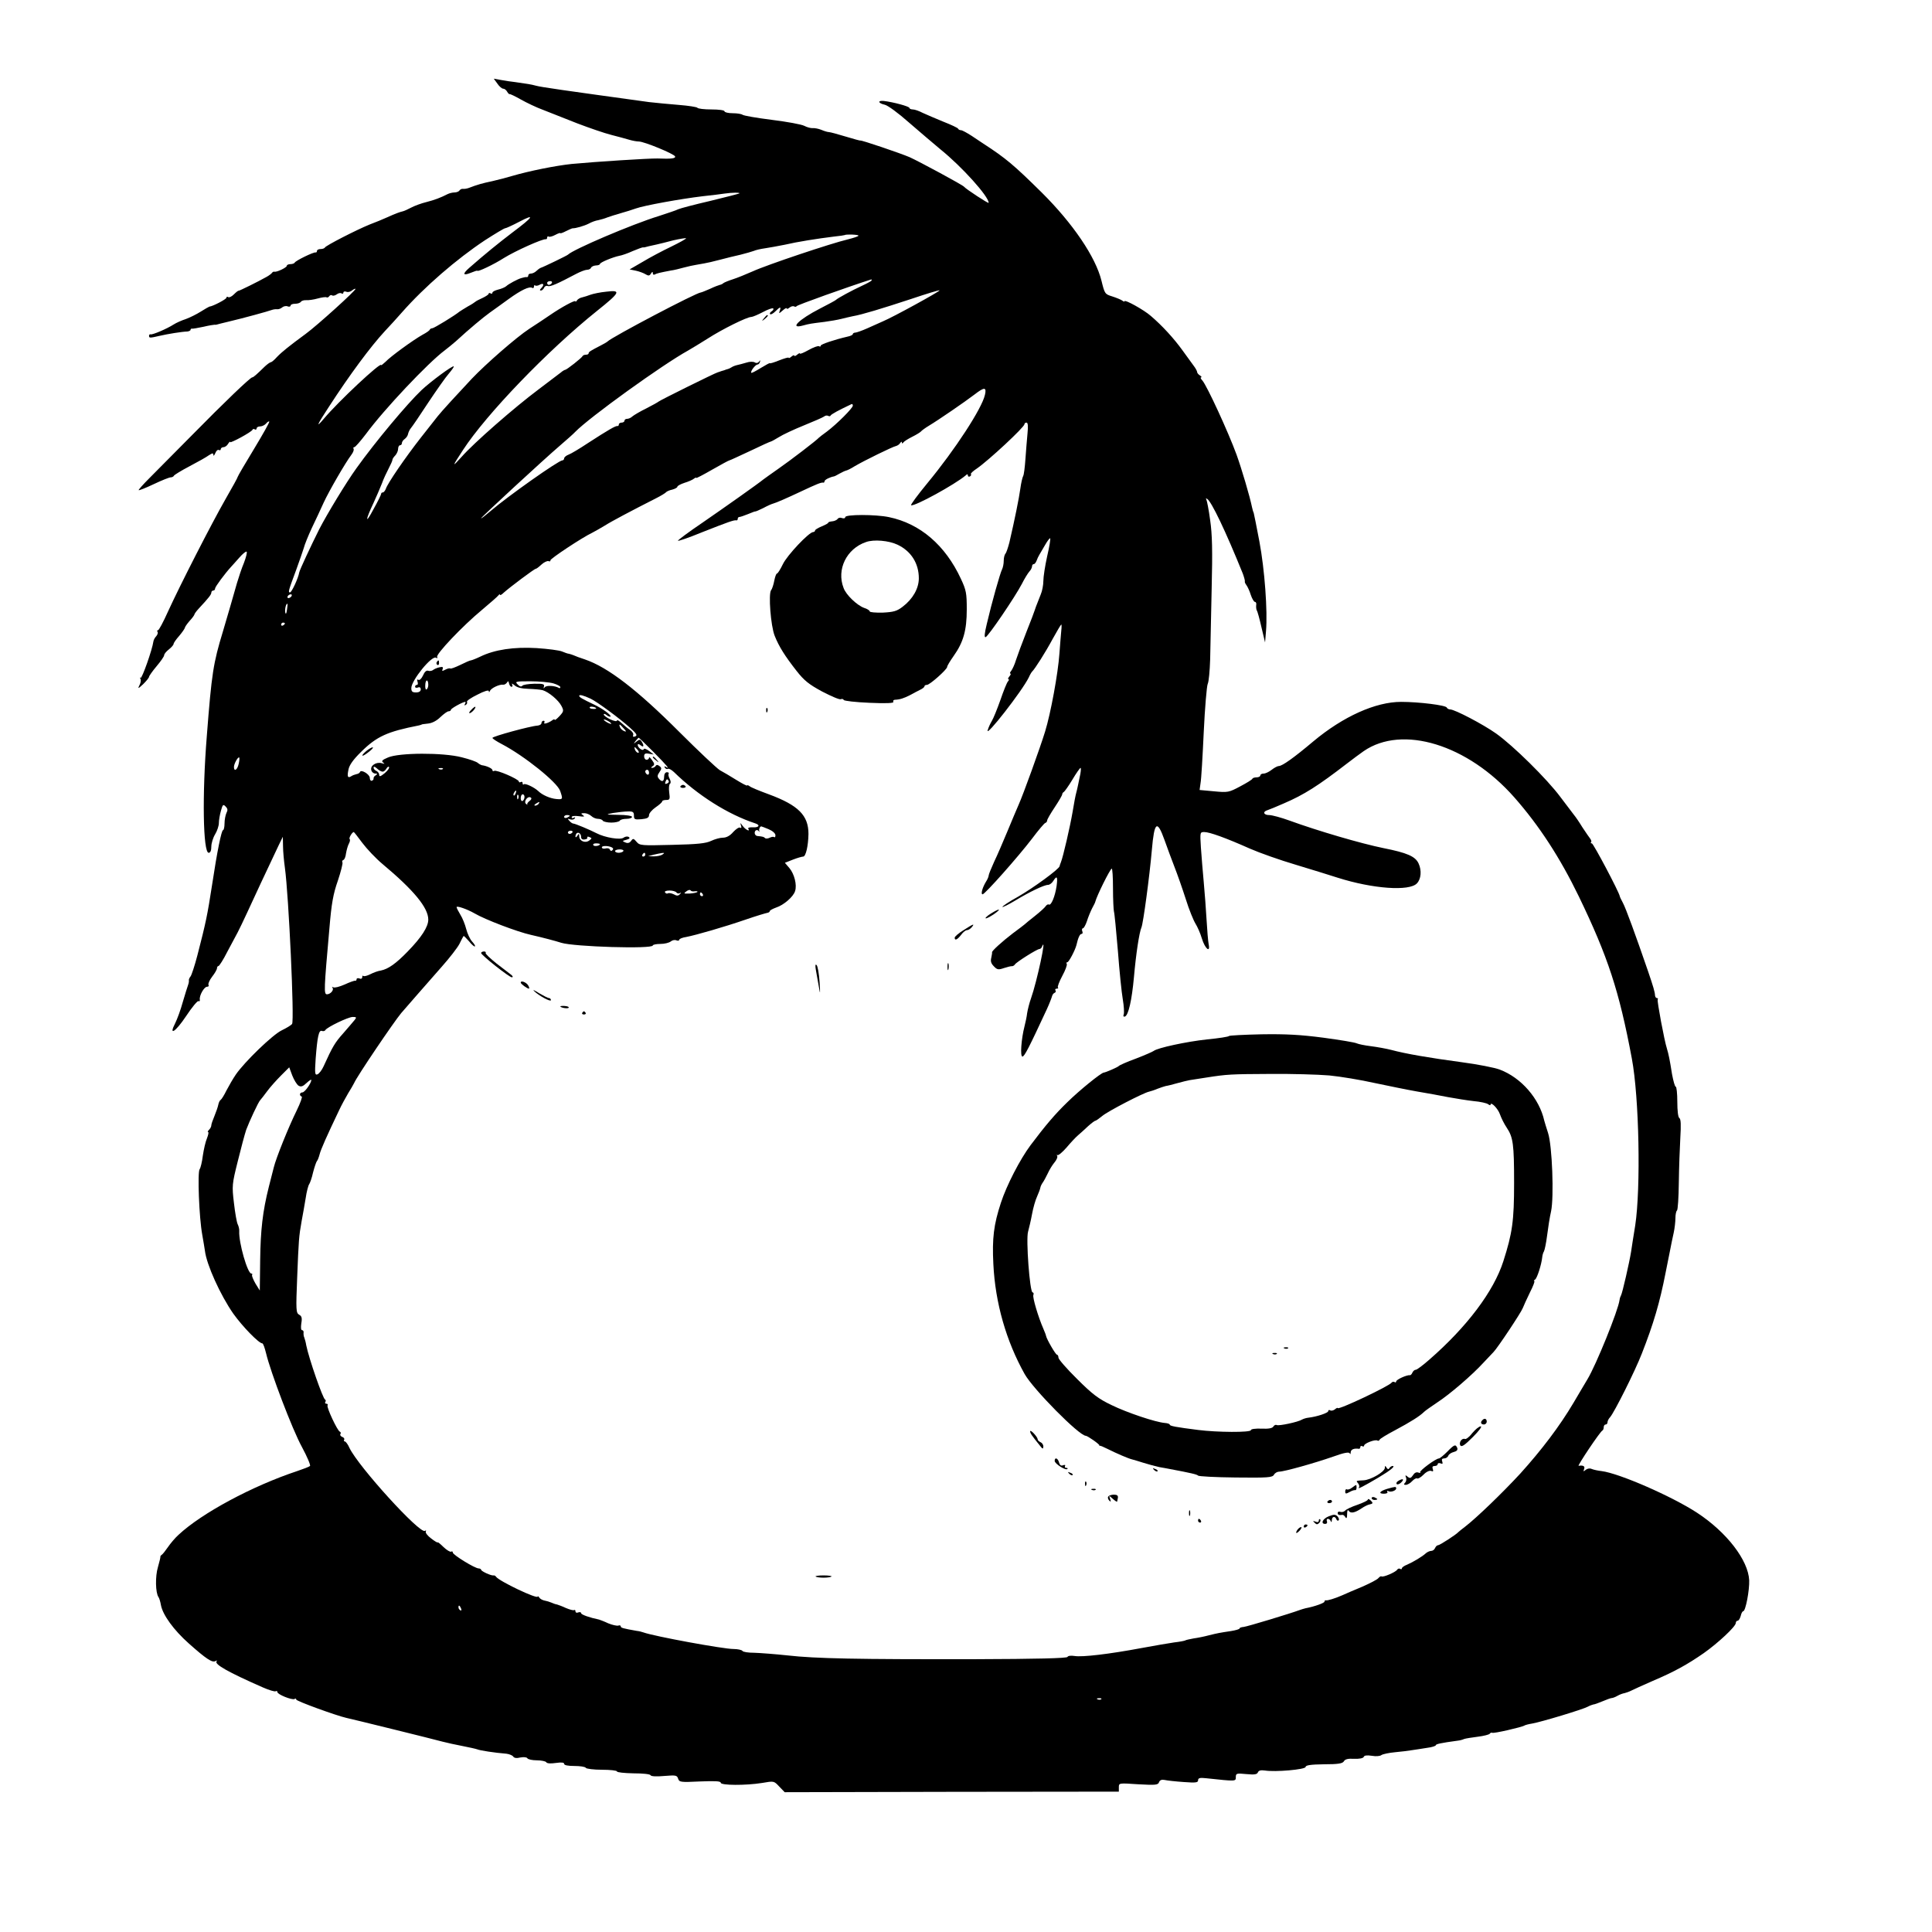 <?xml version="1.0" standalone="no"?>
<!DOCTYPE svg PUBLIC "-//W3C//DTD SVG 20010904//EN"
 "http://www.w3.org/TR/2001/REC-SVG-20010904/DTD/svg10.dtd">
<svg version="1.0" xmlns="http://www.w3.org/2000/svg"
 width="1024pt" height="1024pt" viewBox="0 0 1024 1024"
 preserveAspectRatio="xMidYMid meet">

<g transform="translate(0,1024) scale(0.1,-0.1)"
fill="#000000" stroke="none">
<path d="M2636 9797 c10 -15 24 -27 31 -27 7 0 16 -7 21 -16 5 -9 11 -14 13
-13 2 2 29 -11 59 -28 30 -17 84 -43 120 -56 36 -14 117 -46 180 -71 63 -24
144 -52 180 -61 36 -9 79 -21 96 -26 17 -5 39 -9 50 -9 28 0 188 -66 192 -79
4 -11 -20 -14 -93 -11 -46 1 -328 -17 -455 -29 -85 -9 -225 -37 -317 -64 -26
-8 -73 -20 -103 -27 -53 -11 -81 -19 -125 -36 -11 -4 -25 -6 -32 -5 -6 1 -14
-3 -18 -9 -3 -5 -15 -10 -26 -10 -10 0 -27 -4 -37 -9 -37 -19 -69 -31 -112
-42 -25 -6 -61 -19 -80 -29 -19 -10 -39 -19 -45 -20 -17 -4 -39 -12 -81 -31
-22 -10 -65 -28 -95 -39 -69 -28 -233 -112 -237 -122 -2 -4 -12 -8 -23 -8 -10
0 -19 -4 -19 -10 0 -5 -3 -9 -7 -8 -11 3 -107 -44 -111 -54 -2 -4 -12 -8 -23
-8 -10 0 -19 -4 -19 -9 0 -9 -54 -35 -66 -31 -4 1 -10 -2 -13 -7 -3 -4 -16
-14 -29 -21 -46 -26 -142 -73 -147 -73 -3 1 -14 -8 -25 -19 -12 -12 -25 -18
-30 -15 -6 4 -10 2 -10 -3 0 -8 -73 -46 -90 -47 -3 -1 -23 -12 -45 -26 -22
-14 -58 -32 -80 -40 -22 -7 -51 -20 -65 -29 -34 -22 -113 -56 -122 -52 -5 1
-8 -2 -8 -8 0 -12 4 -12 56 0 43 10 117 22 147 23 9 1 17 5 17 9 0 4 3 7 8 6
4 -1 31 4 60 10 29 7 56 11 60 11 4 -1 9 0 12 1 3 1 30 8 60 15 77 18 212 55
230 62 8 3 21 5 28 4 8 -1 20 3 28 10 7 6 21 9 29 5 8 -3 15 -1 15 4 0 6 11
10 24 10 14 0 28 5 31 11 4 5 17 9 28 8 12 -1 40 3 61 9 22 6 43 9 47 6 4 -2
10 0 14 6 4 6 11 8 16 4 5 -3 16 0 24 6 8 6 19 9 25 5 5 -3 10 -2 10 4 0 6 7
8 15 5 8 -4 22 -1 30 6 9 7 17 11 19 9 5 -6 -204 -195 -263 -238 -87 -64 -126
-95 -153 -123 -14 -16 -29 -28 -33 -28 -4 0 -18 -10 -31 -22 -45 -44 -61 -58
-67 -58 -10 0 -148 -132 -321 -308 -89 -90 -189 -191 -223 -225 -34 -34 -60
-63 -58 -65 2 -2 38 12 80 32 42 20 82 36 90 36 7 0 15 4 17 9 2 4 39 27 83
50 44 23 90 49 102 58 19 12 23 13 24 2 0 -8 4 -4 10 9 5 13 13 20 19 17 5 -3
10 -1 10 4 0 6 7 11 15 11 7 0 19 8 24 18 6 9 11 14 11 9 0 -8 113 53 118 65
2 5 8 6 13 2 5 -3 9 0 9 5 0 6 8 11 19 11 10 0 24 7 31 15 7 9 15 13 17 11 3
-3 -34 -68 -81 -146 -47 -77 -86 -144 -86 -147 0 -4 -29 -56 -64 -117 -75
-131 -243 -460 -306 -598 -24 -54 -48 -98 -52 -98 -5 0 -7 -4 -3 -9 3 -5 0
-15 -7 -23 -7 -7 -14 -20 -15 -28 -6 -44 -61 -199 -68 -193 -4 5 -5 2 -1 -4 4
-7 2 -23 -5 -35 -10 -20 -7 -19 20 6 17 17 31 34 31 39 0 4 18 30 40 56 22 26
40 52 40 58 0 7 11 20 25 31 14 11 25 24 25 29 0 5 13 24 30 43 16 19 29 38
30 43 0 4 11 20 24 35 14 15 25 30 26 34 0 4 10 18 23 32 54 58 67 75 67 85 0
6 5 11 10 11 6 0 10 5 10 11 0 9 52 79 85 115 6 6 25 28 43 48 18 21 36 35 39
32 4 -3 -3 -30 -14 -59 -12 -28 -28 -77 -37 -107 -28 -99 -44 -153 -74 -255
-52 -171 -60 -222 -86 -557 -25 -310 -20 -618 10 -618 9 0 14 12 14 33 0 17 9
47 20 65 11 18 20 45 20 60 0 15 5 44 11 65 9 33 12 36 25 22 11 -11 12 -19 4
-34 -5 -11 -10 -36 -10 -55 0 -20 -4 -36 -8 -36 -8 0 -31 -111 -58 -290 -25
-162 -33 -200 -78 -374 -14 -54 -31 -105 -36 -111 -6 -7 -10 -17 -9 -21 1 -5
-1 -16 -4 -24 -3 -8 -16 -49 -28 -90 -11 -41 -30 -92 -40 -112 -37 -72 1 -48
57 36 31 47 61 83 66 80 5 -3 8 0 7 7 -4 22 23 69 38 69 8 0 11 4 8 10 -3 5 5
25 19 43 15 19 26 39 26 45 0 7 4 12 8 12 4 0 26 34 47 76 22 41 47 88 55 103
8 15 30 61 49 102 30 66 110 237 168 359 l22 45 1 -50 c0 -27 5 -79 10 -115
20 -144 51 -810 38 -827 -5 -7 -30 -22 -55 -34 -48 -23 -196 -166 -243 -234
-15 -22 -37 -60 -50 -85 -12 -25 -26 -47 -31 -50 -5 -3 -10 -15 -12 -25 -2
-11 -11 -37 -20 -59 -9 -21 -17 -44 -17 -50 0 -7 -5 -17 -12 -24 -7 -7 -9 -12
-5 -12 4 0 1 -15 -6 -33 -8 -18 -17 -59 -22 -92 -4 -33 -12 -66 -17 -72 -12
-15 -3 -256 14 -348 6 -33 12 -71 14 -84 9 -75 82 -235 150 -333 50 -70 136
-158 154 -158 5 0 13 -24 20 -52 24 -101 139 -404 190 -497 28 -52 47 -97 43
-101 -4 -4 -35 -16 -68 -27 -238 -79 -506 -223 -629 -338 -18 -16 -43 -46 -56
-65 -13 -19 -28 -38 -33 -41 -5 -3 -8 -8 -7 -10 1 -2 -5 -27 -13 -55 -15 -49
-13 -137 3 -159 4 -5 10 -25 13 -43 10 -52 68 -132 148 -203 91 -81 124 -103
141 -93 7 4 10 4 6 -1 -14 -15 59 -57 246 -139 32 -14 62 -23 67 -20 5 3 9 1
9 -4 0 -13 78 -44 91 -37 5 4 9 2 9 -3 0 -8 212 -85 265 -97 29 -6 463 -113
510 -126 22 -6 69 -16 105 -23 36 -7 72 -15 80 -18 14 -6 91 -18 154 -23 16
-2 32 -9 36 -15 5 -8 18 -10 38 -5 18 3 33 2 37 -4 3 -6 26 -11 50 -11 24 0
47 -5 50 -10 4 -7 24 -8 51 -4 30 4 44 3 44 -5 0 -7 21 -11 54 -11 30 0 58 -4
61 -10 3 -5 42 -10 86 -10 43 0 79 -4 79 -9 0 -5 39 -9 87 -10 49 0 89 -4 91
-10 2 -6 30 -8 72 -4 62 5 68 4 74 -14 6 -19 13 -20 116 -15 79 3 110 2 110
-7 0 -14 131 -15 219 -1 63 11 63 11 91 -19 l29 -30 885 2 886 1 0 23 c0 23 0
23 103 16 91 -5 105 -4 110 11 4 11 14 15 29 12 13 -3 58 -8 101 -11 65 -5 77
-3 77 9 0 12 9 15 43 11 159 -17 157 -17 157 6 0 20 4 21 56 16 43 -4 56 -2
61 9 4 10 15 13 37 10 54 -9 216 5 216 19 0 9 27 13 97 14 76 0 99 4 106 16 6
11 22 15 54 13 28 -1 48 3 51 10 2 8 17 10 43 6 22 -4 44 -2 51 4 7 5 40 12
73 15 33 3 74 8 90 11 17 2 51 8 78 12 26 3 47 10 47 14 0 6 26 12 115 24 11
1 27 5 35 9 8 3 41 8 72 12 32 4 60 11 64 16 3 5 9 7 13 5 7 -5 154 29 170 38
4 3 23 8 42 11 47 8 269 75 294 89 11 6 25 11 30 12 6 0 27 8 49 17 21 9 43
17 48 17 5 0 19 5 31 12 12 7 29 13 37 14 8 2 23 7 35 13 11 6 63 29 115 52
113 48 182 86 270 147 75 53 170 141 170 160 0 6 4 12 10 12 5 0 12 11 16 25
3 14 9 25 13 25 13 0 34 112 32 164 -5 107 -119 255 -276 358 -133 87 -412
209 -506 221 -19 2 -42 7 -52 11 -10 5 -23 3 -32 -4 -13 -11 -14 -10 -9 4 6
15 -5 21 -29 17 -9 -2 114 182 126 187 4 2 7 10 7 18 0 8 5 14 10 14 6 0 10 5
10 12 0 6 6 19 14 27 23 27 132 244 168 337 62 158 95 270 126 429 6 28 15 77
22 110 6 33 16 79 21 102 5 23 9 58 9 77 0 19 4 37 8 40 5 3 9 69 10 148 1 79
5 186 8 239 4 66 3 98 -5 103 -7 4 -11 39 -11 87 0 43 -4 79 -8 79 -5 0 -13
30 -20 67 -12 76 -18 105 -27 135 -14 43 -53 253 -49 260 3 5 1 8 -4 8 -5 0
-9 6 -10 13 -1 20 -9 47 -38 132 -66 192 -117 331 -132 359 -9 17 -17 33 -17
36 -4 23 -140 280 -148 280 -6 0 -8 3 -4 6 3 3 1 11 -4 18 -5 6 -24 34 -42 61
-17 28 -37 57 -44 65 -6 8 -39 51 -72 95 -72 97 -251 273 -341 337 -69 49
-220 128 -244 128 -8 0 -16 5 -18 10 -4 12 -146 30 -242 30 -135 0 -307 -77
-466 -210 -102 -86 -164 -130 -182 -130 -7 0 -24 -9 -38 -20 -14 -11 -33 -20
-42 -20 -10 0 -18 -4 -18 -10 0 -5 -9 -10 -19 -10 -11 0 -21 -3 -23 -7 -1 -5
-31 -23 -65 -41 -60 -32 -65 -33 -139 -26 l-76 7 5 36 c4 20 11 142 17 271 6
129 16 244 21 255 6 12 11 70 13 130 1 61 5 229 8 375 5 201 3 289 -8 363 -7
54 -17 103 -20 109 -4 6 -3 8 4 4 23 -14 98 -171 189 -396 7 -19 12 -38 11
-41 -2 -3 2 -12 8 -20 6 -8 17 -31 23 -51 7 -21 17 -38 22 -38 6 0 9 -8 7 -17
-1 -10 0 -22 3 -28 4 -5 15 -46 25 -90 l19 -80 5 60 c9 106 -7 326 -35 475
-15 80 -29 148 -30 151 -2 3 -6 16 -9 30 -12 59 -55 204 -82 279 -45 123 -157
365 -181 393 -9 9 -12 17 -7 17 5 0 2 5 -6 10 -8 5 -15 13 -15 18 0 5 -8 20
-18 33 -9 13 -37 51 -61 84 -45 62 -105 128 -167 181 -35 31 -139 89 -139 77
0 -3 -6 -1 -12 4 -7 5 -31 15 -53 22 -39 12 -40 14 -57 83 -31 126 -151 303
-317 468 -146 144 -189 181 -311 260 -8 5 -35 23 -60 40 -25 16 -50 30 -57 30
-6 0 -13 3 -15 8 -1 4 -37 21 -78 37 -41 17 -91 38 -110 47 -19 10 -42 18 -52
18 -10 0 -18 4 -18 8 0 8 -85 31 -136 37 -34 3 -30 -12 5 -20 16 -3 73 -45
127 -93 55 -48 131 -112 169 -144 114 -92 255 -249 255 -283 0 -6 -122 74
-130 85 -6 9 -240 135 -289 157 -46 20 -261 93 -261 88 0 -1 -35 8 -77 21 -43
13 -83 24 -90 24 -6 0 -24 5 -40 12 -15 6 -36 10 -45 9 -9 -1 -30 4 -45 12
-15 8 -93 22 -173 32 -80 10 -149 22 -155 27 -5 4 -28 8 -52 8 -24 0 -43 5
-43 10 0 6 -30 10 -69 10 -39 0 -72 4 -75 9 -3 4 -47 11 -98 15 -51 4 -122 11
-158 15 -457 63 -571 79 -600 87 -25 7 -47 10 -110 19 -19 2 -53 7 -74 11
l-39 7 19 -26z m1283 -582 c-3 -2 -72 -20 -155 -40 -82 -19 -158 -39 -169 -44
-11 -6 -58 -21 -103 -36 -143 -44 -454 -177 -482 -205 -5 -5 -129 -65 -145
-70 -5 -2 -16 -10 -23 -17 -7 -7 -20 -13 -28 -13 -8 0 -14 -4 -14 -10 0 -5 -3
-9 -7 -9 -5 1 -11 0 -15 -1 -5 -1 -11 -3 -15 -4 -19 -5 -69 -32 -80 -43 -7 -6
-26 -14 -43 -18 -16 -4 -30 -11 -30 -16 0 -6 -4 -7 -10 -4 -5 3 -10 3 -10 -2
0 -4 -15 -14 -32 -22 -18 -8 -35 -17 -38 -20 -3 -3 -21 -15 -40 -25 -19 -11
-39 -24 -45 -28 -24 -20 -135 -88 -144 -88 -5 0 -11 -3 -13 -7 -1 -5 -19 -17
-38 -27 -50 -28 -171 -116 -197 -144 -13 -12 -23 -20 -23 -17 0 19 -227 -193
-304 -285 -44 -52 -37 -34 28 65 109 168 220 318 296 400 26 28 67 72 91 100
118 134 289 282 440 382 53 34 101 63 106 63 5 0 40 16 78 36 84 44 71 24 -40
-59 -71 -54 -145 -114 -227 -186 -38 -33 -35 -44 7 -27 19 8 35 13 35 11 0 -8
87 33 140 67 61 38 206 103 223 100 4 -1 7 3 7 9 0 5 4 8 8 5 5 -3 20 1 35 9
15 8 27 12 27 9 0 -2 13 2 30 11 16 8 32 15 35 15 15 -1 63 13 86 25 14 8 36
16 50 18 13 3 35 9 49 15 14 5 45 15 70 22 25 7 61 18 80 25 44 16 238 51 355
65 50 5 101 12 115 14 41 6 84 6 79 1z m631 -224 c0 -4 -26 -12 -57 -20 -86
-20 -429 -135 -503 -169 -36 -16 -83 -35 -105 -42 -22 -7 -44 -16 -50 -20 -5
-5 -14 -9 -20 -10 -5 -1 -29 -10 -52 -21 -23 -10 -45 -19 -48 -19 -23 0 -473
-237 -495 -260 -3 -3 -18 -12 -34 -20 -56 -29 -66 -35 -66 -42 0 -5 -6 -8 -14
-8 -8 0 -16 -3 -18 -7 -4 -10 -85 -73 -92 -73 -3 0 -14 -6 -23 -14 -10 -8 -64
-49 -120 -91 -127 -95 -342 -283 -406 -356 -53 -59 -52 -54 7 36 124 190 448
527 710 737 124 99 130 112 49 102 -32 -3 -69 -11 -83 -16 -14 -5 -34 -12 -44
-14 -11 -2 -23 -9 -28 -16 -4 -7 -8 -9 -8 -5 0 9 -74 -31 -135 -73 -22 -15
-71 -48 -110 -73 -66 -43 -228 -184 -305 -265 -65 -69 -165 -178 -180 -198 -8
-10 -48 -61 -89 -113 -83 -106 -177 -243 -186 -272 -4 -10 -11 -19 -16 -19 -5
0 -9 -3 -9 -8 0 -4 -18 -41 -41 -82 -44 -83 -44 -60 1 35 15 33 35 79 44 102
8 23 25 59 36 80 11 21 20 41 20 46 0 5 7 15 15 23 8 9 15 24 15 35 0 10 5 19
10 19 6 0 10 5 10 11 0 7 7 17 16 23 8 6 16 18 17 27 2 8 8 22 15 30 7 8 48
68 91 134 44 66 93 136 110 155 16 19 28 36 26 38 -6 6 -122 -80 -170 -125
-77 -73 -246 -275 -346 -415 -54 -75 -154 -240 -197 -323 -43 -86 -104 -216
-106 -229 -5 -30 -40 -106 -49 -106 -11 0 -9 7 33 120 17 47 35 99 40 115 4
17 23 64 42 105 20 41 48 102 63 135 29 63 116 213 147 254 10 13 15 27 12 32
-3 5 -1 9 4 9 5 0 32 31 61 69 98 133 330 378 417 443 17 13 44 35 60 49 74
68 144 126 180 152 21 15 66 47 100 72 65 47 110 69 125 59 5 -3 9 0 9 7 0 7
3 9 6 6 4 -3 15 -2 25 4 21 11 25 -1 7 -19 -8 -8 -8 -12 -1 -12 6 0 13 7 17
15 3 8 12 12 19 9 14 -5 52 12 152 65 21 11 47 21 56 21 10 0 19 5 21 10 2 6
13 12 26 13 12 0 22 4 22 8 0 8 68 36 102 43 13 2 45 13 71 25 26 11 51 20 55
20 4 -1 9 0 12 1 6 2 27 7 60 14 14 3 54 13 88 22 35 8 66 13 68 11 3 -2 -33
-22 -78 -44 -46 -22 -114 -58 -152 -81 l-69 -40 34 -7 c18 -4 42 -13 51 -19
15 -9 21 -8 28 4 7 11 10 11 10 2 0 -7 4 -10 10 -7 10 6 27 10 85 21 17 2 48
10 70 16 22 6 50 12 63 14 12 2 32 6 45 8 12 2 49 10 82 19 33 9 83 21 110 27
28 7 59 16 70 20 11 5 38 11 60 14 22 3 69 12 105 19 69 16 171 32 260 43 30
3 56 7 57 8 6 5 73 3 73 -3z m70 -237 c0 -3 -24 -16 -52 -29 -52 -24 -128 -65
-138 -75 -3 -3 -40 -23 -83 -45 -115 -59 -166 -111 -90 -90 33 9 40 10 113 19
30 4 71 11 90 16 19 5 46 11 60 14 48 8 156 41 308 91 83 28 152 49 152 46 -1
-7 -247 -142 -300 -164 -19 -9 -57 -25 -85 -38 -27 -12 -56 -22 -62 -22 -7 0
-13 -4 -13 -8 0 -4 -12 -10 -27 -13 -73 -17 -143 -41 -143 -48 0 -5 -4 -7 -9
-3 -5 3 -30 -6 -55 -20 -25 -14 -46 -23 -46 -19 0 4 -7 1 -15 -6 -8 -7 -15 -9
-15 -5 0 4 -7 2 -15 -5 -8 -7 -15 -10 -15 -6 0 3 -22 -3 -50 -14 -27 -11 -50
-18 -50 -15 0 2 -21 -9 -47 -25 -26 -16 -48 -28 -51 -26 -6 7 21 43 33 44 5 0
11 6 13 14 3 10 1 10 -5 1 -5 -7 -14 -9 -22 -4 -8 5 -28 5 -45 -1 -17 -5 -39
-11 -49 -13 -9 -2 -23 -7 -30 -12 -6 -4 -15 -8 -19 -9 -5 -1 -10 -3 -13 -4 -3
-1 -9 -4 -15 -5 -5 -1 -12 -4 -15 -5 -3 -1 -8 -3 -12 -4 -13 -3 -308 -149
-313 -155 -3 -3 -32 -19 -65 -36 -33 -16 -66 -36 -73 -42 -7 -7 -20 -13 -28
-13 -8 0 -14 -4 -14 -10 0 -5 -7 -10 -15 -10 -8 0 -15 -4 -15 -10 0 -5 -3 -9
-7 -8 -10 2 -51 -22 -156 -90 -45 -30 -92 -58 -104 -62 -13 -5 -23 -14 -23
-20 0 -5 -4 -10 -9 -10 -20 0 -289 -190 -380 -268 -28 -24 -51 -42 -51 -39 0
5 330 310 420 387 35 30 71 62 79 71 75 77 462 356 598 431 18 10 65 39 105
64 76 49 207 114 230 114 7 0 35 12 62 26 26 14 51 23 54 19 4 -3 0 -10 -8
-15 -8 -5 -12 -12 -8 -15 3 -4 16 3 27 14 26 26 32 27 24 4 -6 -16 -4 -16 15
1 12 11 22 16 22 11 0 -4 7 -2 15 5 8 6 18 9 24 6 5 -3 11 -3 13 1 2 6 274
103 396 142 1 1 2 -1 2 -5z m-1695 -14 c-3 -5 -10 -10 -16 -10 -5 0 -9 5 -9
10 0 6 7 10 16 10 8 0 12 -4 9 -10z m2295 -594 c-16 -71 -157 -288 -304 -466
-52 -63 -91 -116 -87 -118 19 -7 232 110 289 158 8 8 12 8 12 0 0 -6 5 -8 11
-5 6 4 8 9 5 12 -3 3 12 17 32 30 61 42 252 219 252 235 0 5 5 8 11 8 7 0 9
-19 5 -57 -3 -32 -8 -93 -11 -136 -3 -43 -8 -84 -12 -90 -4 -7 -11 -37 -15
-67 -7 -51 -30 -165 -58 -285 -7 -27 -16 -54 -21 -60 -5 -5 -9 -22 -9 -37 0
-16 -4 -36 -9 -46 -10 -19 -55 -178 -81 -290 -12 -49 -14 -72 -6 -69 14 4 156
213 192 282 14 28 32 57 40 66 8 8 14 21 14 27 0 7 4 12 9 12 5 0 11 8 15 18
3 9 10 24 15 32 5 8 19 32 31 53 12 21 24 36 26 34 3 -2 -4 -45 -16 -96 -11
-50 -20 -108 -20 -130 0 -21 -6 -54 -14 -72 -27 -68 -29 -74 -32 -84 -1 -5
-21 -57 -44 -115 -23 -58 -47 -124 -55 -148 -7 -24 -19 -49 -25 -57 -7 -8 -9
-15 -5 -15 4 0 2 -7 -5 -15 -7 -8 -9 -15 -5 -15 4 0 3 -6 -3 -12 -6 -7 -24
-52 -40 -99 -17 -48 -37 -97 -45 -110 -8 -13 -18 -35 -22 -49 -14 -44 183 208
218 280 6 14 14 27 17 30 15 14 72 104 109 173 23 42 44 77 46 77 2 0 2 -15 0
-32 -2 -18 -6 -73 -10 -123 -7 -103 -46 -316 -76 -413 -26 -85 -116 -334 -140
-387 -10 -22 -36 -85 -59 -140 -23 -55 -54 -128 -71 -163 -16 -35 -29 -67 -29
-73 0 -5 -6 -20 -14 -32 -19 -31 -29 -67 -18 -67 12 0 188 198 262 295 33 44
65 82 70 83 6 2 10 8 10 13 0 6 18 37 40 70 22 33 40 64 40 69 0 5 4 10 8 12
4 2 25 31 46 66 20 34 40 62 43 62 3 0 2 -15 -1 -32 -4 -18 -9 -44 -12 -58 -3
-14 -7 -33 -10 -43 -3 -10 -12 -55 -19 -100 -14 -81 -50 -237 -62 -267 -3 -8
-7 -18 -7 -21 -2 -15 -139 -115 -219 -161 -49 -27 -86 -52 -84 -55 3 -2 33 13
68 34 76 46 153 83 174 83 8 0 20 9 27 20 20 32 25 24 18 -27 -8 -54 -29 -105
-41 -97 -4 2 -11 -1 -16 -8 -4 -7 -30 -31 -58 -53 -27 -21 -52 -42 -55 -45 -3
-3 -31 -24 -62 -47 -55 -42 -114 -95 -110 -101 1 -1 -1 -14 -4 -28 -5 -19 -1
-31 14 -46 17 -18 24 -19 53 -9 19 6 38 11 43 10 5 0 12 4 15 9 8 13 118 82
130 82 5 0 12 6 14 13 27 65 -28 -189 -58 -273 -9 -25 -18 -61 -21 -80 -2 -19
-9 -50 -14 -70 -17 -66 -24 -160 -11 -160 11 0 37 52 129 250 14 30 26 62 28
70 2 8 8 16 14 18 5 2 8 8 4 13 -3 5 0 9 7 9 7 0 10 3 6 6 -3 4 7 31 23 61 17
31 27 59 24 64 -3 5 -2 9 3 9 8 0 41 63 48 90 9 39 18 60 27 60 6 0 8 7 4 15
-3 8 -1 15 4 15 4 0 14 17 21 38 6 20 19 51 27 67 9 17 17 32 17 35 9 34 76
169 87 176 4 3 7 -44 7 -104 0 -60 3 -115 5 -123 3 -8 12 -102 21 -209 8 -107
20 -223 26 -257 6 -35 8 -70 5 -79 -4 -10 -1 -14 6 -12 19 6 37 88 48 208 11
125 28 237 40 265 9 20 43 271 55 410 13 151 28 162 67 53 14 -40 38 -104 53
-143 15 -38 42 -115 60 -171 17 -55 41 -113 51 -129 10 -16 26 -51 34 -79 17
-55 46 -79 36 -30 -3 16 -8 74 -11 129 -3 55 -10 145 -15 200 -5 55 -12 137
-15 183 -5 81 -5 82 18 82 28 0 114 -31 242 -88 50 -22 160 -61 245 -86 85
-26 184 -56 220 -68 186 -59 380 -73 420 -30 22 23 26 68 9 105 -17 38 -61 57
-187 82 -118 24 -347 91 -498 146 -44 16 -92 29 -107 29 -30 0 -36 18 -9 26 9
3 49 19 87 36 107 46 181 93 334 211 30 23 70 53 89 66 205 141 551 35 798
-245 133 -151 243 -321 342 -525 154 -319 214 -501 281 -859 39 -206 48 -687
18 -885 -9 -55 -19 -118 -22 -140 -9 -56 -46 -218 -53 -230 -3 -5 -7 -16 -8
-25 -7 -55 -124 -344 -170 -420 -11 -19 -45 -75 -74 -125 -74 -125 -170 -251
-282 -375 -94 -102 -232 -235 -293 -282 -16 -12 -32 -25 -35 -28 -11 -13 -99
-70 -108 -70 -6 0 -12 -7 -16 -15 -3 -8 -12 -15 -20 -15 -8 0 -21 -6 -28 -12
-19 -18 -68 -47 -100 -61 -16 -6 -28 -15 -28 -20 0 -4 -4 -6 -9 -2 -5 3 -12 1
-16 -5 -8 -13 -76 -42 -83 -35 -3 2 -10 -2 -16 -9 -6 -8 -45 -28 -86 -46 -41
-17 -88 -37 -105 -45 -41 -18 -79 -29 -87 -27 -5 1 -8 -2 -8 -7 0 -7 -52 -26
-100 -35 -8 -2 -22 -6 -30 -9 -51 -19 -279 -88 -298 -90 -12 -1 -22 -4 -22 -8
0 -4 -21 -10 -46 -14 -60 -9 -71 -11 -119 -23 -22 -6 -57 -13 -79 -16 -21 -4
-41 -8 -45 -11 -4 -2 -30 -7 -57 -10 -27 -4 -105 -17 -174 -30 -171 -32 -314
-49 -355 -42 -19 3 -35 1 -37 -5 -3 -7 -162 -11 -493 -12 -622 -1 -841 3 -991
20 -65 7 -145 13 -176 14 -31 0 -60 4 -63 10 -3 5 -25 10 -48 10 -53 0 -419
67 -477 88 -8 3 -24 7 -35 8 -73 13 -85 16 -85 24 0 5 -6 7 -13 4 -7 -2 -31 3
-53 12 -21 10 -43 18 -49 20 -49 10 -95 26 -95 34 0 5 -7 7 -15 4 -8 -4 -15
-1 -15 6 0 6 -3 9 -8 6 -4 -2 -23 3 -42 11 -19 9 -41 17 -48 19 -8 1 -21 6
-30 10 -9 4 -26 9 -37 11 -10 2 -23 9 -27 16 -4 6 -8 9 -8 5 0 -16 -204 81
-221 105 -3 5 -9 8 -13 7 -11 -3 -66 22 -66 30 0 3 -6 7 -13 7 -20 0 -137 72
-137 84 0 6 -4 8 -9 5 -5 -3 -23 8 -40 24 -17 17 -31 28 -31 25 0 -3 -16 6
-35 21 -19 14 -32 31 -28 37 3 5 1 7 -5 3 -27 -17 -352 340 -400 440 -8 19
-20 34 -24 34 -5 0 -7 4 -4 9 3 5 -1 12 -10 15 -8 3 -13 10 -10 15 4 5 2 11
-3 13 -13 5 -71 129 -65 139 3 5 0 9 -6 9 -6 0 -9 4 -6 9 4 5 3 11 -1 13 -12
5 -85 215 -100 288 -2 14 -7 32 -10 40 -4 8 -5 21 -4 28 1 6 -3 12 -8 12 -6 0
-7 15 -4 36 5 29 2 39 -12 46 -16 10 -17 24 -10 196 8 200 9 218 24 302 6 30
15 84 21 119 5 35 14 69 19 75 4 6 14 33 20 61 7 27 16 54 20 60 5 5 11 22 15
37 6 25 38 97 103 233 13 28 35 68 48 90 14 22 28 47 32 55 16 37 210 323 249
370 32 37 134 154 216 247 40 45 82 99 93 120 10 21 20 40 22 42 1 2 14 -11
29 -28 14 -18 29 -30 31 -27 3 3 -4 14 -15 26 -11 12 -25 42 -31 66 -6 24 -20
59 -31 76 -11 18 -20 36 -20 40 0 9 57 -11 95 -33 56 -33 227 -98 299 -114 62
-14 130 -32 161 -42 67 -21 485 -34 485 -14 0 4 18 8 40 8 22 0 46 6 55 13 8
7 22 10 30 6 8 -3 15 -2 15 3 0 5 17 12 38 15 51 10 198 52 317 93 55 19 106
34 113 35 6 1 12 5 12 9 0 4 15 12 34 19 40 13 91 57 100 87 11 33 -4 91 -30
122 l-24 28 43 17 c23 9 48 16 54 16 14 0 27 57 28 120 0 98 -53 152 -210 210
-49 18 -96 37 -102 43 -7 5 -13 7 -13 4 0 -4 -26 10 -57 29 -32 20 -71 43 -88
52 -16 10 -113 101 -215 203 -222 222 -377 342 -500 384 -25 8 -52 18 -60 22
-8 3 -19 7 -25 8 -5 0 -22 6 -36 12 -14 6 -74 14 -135 18 -120 7 -222 -8 -298
-45 -23 -11 -46 -20 -50 -20 -5 0 -30 -11 -56 -24 -27 -13 -51 -22 -53 -19 -3
2 -15 0 -26 -6 -17 -9 -20 -9 -15 3 4 11 0 13 -18 9 -13 -3 -28 -10 -34 -15
-6 -4 -18 -6 -25 -3 -9 3 -19 -6 -27 -25 -8 -17 -18 -27 -25 -23 -6 4 -8 0 -4
-10 3 -10 2 -17 -3 -17 -6 0 -10 -4 -10 -10 0 -5 7 -7 15 -4 9 4 15 0 15 -10
0 -10 -9 -16 -25 -16 -20 0 -25 5 -25 23 0 41 109 175 131 161 7 -4 9 -3 6 4
-9 13 135 165 238 250 44 37 83 71 87 77 4 5 8 7 8 3 0 -5 9 0 19 10 32 29
163 127 170 127 4 0 17 10 31 23 13 12 30 20 37 18 7 -3 12 -1 10 4 -2 8 168
121 223 147 14 7 43 24 65 37 36 23 138 77 270 144 28 14 52 29 55 33 3 4 18
11 33 14 15 4 27 11 27 15 0 5 17 14 38 21 20 6 43 16 50 22 6 5 12 7 12 4 0
-3 38 17 85 44 47 27 88 49 91 49 3 0 52 23 110 50 58 28 107 50 110 50 2 0
21 10 42 23 20 13 80 41 132 62 52 21 100 42 107 47 7 6 16 7 22 4 5 -3 11 -3
13 1 2 7 47 31 111 61 4 2 7 -1 7 -8 0 -13 -84 -97 -137 -137 -21 -15 -40 -30
-43 -33 -12 -14 -152 -121 -214 -164 -38 -27 -74 -52 -80 -57 -28 -23 -205
-148 -324 -230 -74 -50 -131 -93 -129 -95 2 -3 60 17 128 45 137 54 170 66
182 63 4 -1 7 3 7 8 0 6 4 10 9 10 5 0 25 7 45 15 20 8 37 15 38 14 2 -1 21 7
43 18 22 12 45 22 50 23 19 5 80 32 150 65 83 39 107 49 118 47 4 -1 7 2 7 7
0 8 28 22 50 26 3 0 16 7 30 15 14 8 30 15 35 16 6 1 26 11 45 23 49 29 202
104 219 107 8 2 18 9 22 16 5 7 9 9 9 3 0 -7 3 -7 8 0 4 6 25 19 47 30 22 11
43 24 46 28 4 5 23 19 43 31 47 28 190 126 241 165 53 41 65 40 55 -3z m-3675
-1066 c-3 -5 -11 -10 -16 -10 -6 0 -7 5 -4 10 3 6 11 10 16 10 6 0 7 -4 4 -10z
m-24 -72 c-3 -21 -6 -26 -9 -15 -3 17 3 47 11 47 2 0 1 -15 -2 -32z m-11 -72
c0 -3 -4 -8 -10 -11 -5 -3 -10 -1 -10 4 0 6 5 11 10 11 6 0 10 -2 10 -4z m760
-326 c0 -10 -4 -21 -9 -24 -5 -3 -8 7 -7 23 1 32 16 32 16 1z m441 -10 c6 0 7
6 3 13 -4 6 2 4 13 -5 13 -12 38 -18 74 -19 30 -1 64 -4 75 -7 33 -10 84 -53
100 -84 13 -25 12 -29 -11 -54 -14 -15 -25 -23 -25 -19 0 4 -6 3 -12 -2 -20
-15 -50 -24 -43 -13 3 6 1 10 -4 10 -6 0 -11 -6 -11 -12 0 -7 -10 -13 -22 -14
-36 -2 -238 -57 -238 -65 0 -4 23 -19 50 -33 120 -63 293 -202 309 -248 15
-44 15 -46 -20 -43 -33 3 -75 21 -97 43 -22 20 -69 42 -76 35 -3 -4 -6 -1 -6
6 0 7 -4 9 -10 6 -5 -3 -10 -2 -10 3 0 12 -119 64 -131 56 -5 -3 -9 -1 -9 4 0
9 -31 23 -55 26 -5 1 -15 6 -22 12 -7 7 -45 20 -85 30 -99 26 -334 25 -392 -1
-31 -13 -36 -19 -25 -27 10 -7 8 -8 -8 -3 -29 8 -62 -13 -55 -37 2 -10 12 -18
21 -18 12 0 13 -2 3 -9 -8 -4 -13 -12 -12 -17 1 -5 -3 -10 -9 -12 -6 -2 -11 5
-11 15 0 19 -47 47 -52 31 -2 -5 -10 -10 -18 -11 -8 -2 -21 -6 -28 -11 -19
-12 -23 -3 -15 35 4 23 25 53 67 94 83 82 138 107 306 140 8 2 15 4 15 5 0 1
15 3 34 5 21 2 46 15 65 34 18 17 37 31 44 31 7 0 12 4 12 8 0 7 63 42 76 42
3 0 2 -5 -2 -12 -4 -7 -3 -8 5 -4 6 4 9 11 6 16 -3 5 22 22 55 38 36 19 60 26
61 19 0 -8 2 -7 6 1 6 15 51 36 70 33 6 -1 15 4 20 11 6 10 8 9 11 -4 2 -10 8
-18 13 -18z m222 18 c20 -6 37 -15 37 -20 0 -5 -4 -7 -8 -4 -21 12 -67 15 -75
3 -6 -8 -7 -7 -4 4 4 13 -4 16 -51 15 -32 -1 -60 -5 -64 -11 -5 -6 -14 -4 -24
7 -16 16 -12 17 67 17 46 0 101 -5 122 -11z m197 -81 c34 -16 155 -105 209
-154 35 -31 41 -41 28 -46 -11 -4 -14 -2 -11 7 3 7 -5 20 -18 28 -13 9 -33 26
-45 37 -13 12 -23 17 -23 12 0 -6 -15 -3 -35 6 -19 9 -35 21 -35 26 0 5 7 4
15 -3 9 -7 18 -10 21 -8 6 7 -43 43 -88 64 -63 30 -78 39 -78 46 0 8 21 3 60
-15z m30 -52 c0 -2 -9 -3 -19 -2 -11 0 -18 5 -15 9 4 6 34 0 34 -7z m80 -81
c0 -2 -9 0 -20 6 -11 6 -20 13 -20 16 0 2 9 0 20 -6 11 -6 20 -13 20 -16z m65
-24 c16 -17 16 -20 3 -15 -9 4 -19 13 -22 21 -7 19 -2 18 19 -6z m159 -126
c72 -73 90 -94 64 -78 -7 4 -8 3 -4 -5 4 -6 11 -9 16 -6 5 3 19 -5 32 -17 126
-123 285 -224 431 -272 28 -9 20 -23 -13 -21 -16 1 -27 -2 -24 -7 12 -19 -15
-6 -30 15 -12 17 -14 18 -9 3 4 -12 3 -17 -4 -13 -6 4 -22 -7 -37 -23 -17 -20
-36 -30 -55 -30 -15 0 -43 -8 -62 -17 -27 -13 -71 -18 -206 -21 -163 -4 -172
-4 -189 16 -16 19 -19 19 -29 5 -8 -11 -18 -14 -31 -8 -17 7 -17 8 6 14 17 5
21 9 12 15 -7 4 -19 2 -27 -4 -16 -13 -98 0 -144 24 -35 18 -113 51 -123 51
-4 0 -13 6 -20 14 -11 12 -10 13 4 8 10 -3 20 -1 24 5 4 7 3 8 -4 4 -7 -4 -12
-3 -12 3 0 6 16 8 38 5 28 -4 33 -3 22 5 -13 9 -11 11 7 11 12 0 28 -7 37 -15
8 -8 24 -15 35 -15 11 0 23 -4 26 -10 3 -5 24 -10 45 -10 21 0 42 5 45 10 3 6
19 10 36 10 16 0 29 5 29 10 0 6 -32 11 -72 11 -69 1 -71 2 -28 10 25 4 60 8
78 8 27 1 32 -3 32 -22 0 -20 4 -22 40 -19 30 3 40 8 40 22 0 9 16 28 35 41
19 13 35 27 35 32 0 4 10 7 21 7 19 0 21 4 16 40 -3 22 -1 43 4 46 5 3 5 13
-1 25 -6 11 -9 23 -6 28 3 4 -1 8 -9 8 -9 0 -15 -10 -15 -24 0 -26 -12 -30
-28 -10 -9 10 -8 19 3 34 12 18 13 23 1 32 -10 8 -16 9 -21 1 -3 -5 -12 -10
-18 -10 -8 0 -7 3 2 9 11 7 11 13 -3 32 -9 13 -16 19 -16 13 0 -6 -6 -11 -13
-11 -7 0 -13 8 -13 18 0 14 6 18 26 14 l25 -4 -25 19 c-14 10 -27 15 -28 9 -5
-12 -32 8 -32 23 0 6 7 5 15 -2 17 -14 20 -3 6 19 -8 13 -12 13 -28 0 -16 -13
-17 -13 -4 4 7 9 15 17 16 17 2 0 37 -34 79 -76z m-84 11 c7 -9 8 -15 2 -15
-5 0 -12 7 -16 15 -3 8 -4 15 -2 15 2 0 9 -7 16 -15z m-2115 -74 c-7 -32 -25
-43 -25 -16 0 17 22 56 28 50 2 -2 1 -17 -3 -34z m763 -41 c6 0 15 7 20 16 5
9 12 13 14 8 3 -5 -8 -19 -23 -32 -22 -18 -29 -20 -29 -9 0 8 -7 17 -15 21 -8
3 -15 11 -15 17 0 8 7 6 18 -4 10 -10 24 -17 30 -17z m319 14 c-3 -3 -12 -4
-19 -1 -8 3 -5 6 6 6 11 1 17 -2 13 -5z m1093 -20 c0 -8 -4 -12 -10 -9 -5 3
-10 10 -10 16 0 5 5 9 10 9 6 0 10 -7 10 -16z m104 -43 c3 -5 -1 -11 -9 -14
-9 -4 -12 -1 -8 9 6 16 10 17 17 5z m-811 -66 c-3 -9 -8 -14 -10 -11 -3 3 -2
9 2 15 9 16 15 13 8 -4z m14 -27 c-3 -8 -6 -5 -6 6 -1 11 2 17 5 13 3 -3 4
-12 1 -19z m33 8 c0 -8 -4 -18 -10 -21 -5 -3 -10 3 -10 14 0 12 5 21 10 21 6
0 10 -6 10 -14z m27 -21 c-9 -7 -15 -15 -12 -19 3 -3 0 -2 -7 3 -14 13 9 44
25 34 6 -4 4 -11 -6 -18z m48 -15 c-3 -5 -12 -10 -18 -10 -7 0 -6 4 3 10 19
12 23 12 15 0z m165 -64 c0 -2 -7 -6 -15 -10 -8 -3 -15 -1 -15 4 0 6 7 10 15
10 8 0 15 -2 15 -4z m1054 -71 c21 -9 36 -22 36 -32 0 -9 -3 -13 -6 -10 -4 3
-14 2 -24 -3 -10 -5 -21 -6 -25 -2 -7 7 -12 8 -40 11 -8 0 -15 8 -15 16 0 16
15 21 23 8 2 -5 3 -3 1 4 -2 9 4 23 11 23 2 0 19 -7 39 -15z m-1040 -17 c-3
-4 -9 -8 -15 -8 -5 0 -9 4 -9 8 0 5 7 9 15 9 8 0 12 -4 9 -9z m-1114 -55 c24
-32 72 -83 108 -113 165 -138 242 -231 242 -294 0 -38 -35 -93 -109 -169 -62
-64 -103 -93 -142 -101 -15 -2 -40 -11 -57 -20 -16 -8 -32 -12 -36 -9 -3 4 -6
1 -6 -6 0 -8 -7 -11 -15 -7 -8 3 -15 1 -15 -4 0 -6 -3 -9 -7 -8 -5 1 -30 -8
-56 -20 -27 -12 -54 -19 -60 -15 -7 3 -9 3 -5 -2 10 -11 -10 -35 -29 -35 -17
0 -16 24 13 350 11 132 20 182 45 253 16 48 27 92 24 96 -3 5 -1 11 5 13 6 2
12 17 14 35 3 17 9 40 15 51 6 11 8 22 4 25 -5 6 14 37 22 37 2 0 22 -26 45
-57z m1160 31 c0 -13 10 -17 28 -11 4 1 6 5 5 9 -2 4 4 5 12 1 13 -5 13 -7 -2
-18 -22 -16 -53 -2 -53 23 0 15 -2 15 -10 2 -5 -8 -10 -10 -10 -4 0 6 3 14 6
17 10 9 24 -2 24 -19z m100 -38 c0 -9 -30 -14 -35 -6 -4 6 3 10 14 10 12 0 21
-2 21 -4z m68 -21 c3 -3 2 -8 -3 -12 -4 -5 -10 -3 -12 3 -2 7 -13 10 -23 7
-11 -3 -20 0 -20 6 0 11 46 8 58 -4z m56 -16 c-3 -5 -14 -9 -25 -9 -10 0 -19
4 -19 9 0 5 11 9 25 9 13 0 22 -4 19 -9z m116 -19 c0 -5 -5 -10 -11 -10 -5 0
-7 5 -4 10 3 6 8 10 11 10 2 0 4 -4 4 -10z m90 0 c-8 -5 -28 -9 -45 -9 l-30 1
30 8 c17 4 37 8 45 9 13 1 13 0 0 -9z m173 -194 c11 1 16 0 13 -4 -4 -3 -22
-7 -41 -8 -31 -1 -33 0 -18 11 10 8 20 10 23 6 3 -5 13 -7 23 -5z m-98 -6 c4
-6 12 -7 18 -4 9 5 9 4 1 -5 -9 -10 -17 -10 -33 -1 -12 6 -26 8 -31 5 -5 -3
-11 -1 -15 5 -4 6 6 10 24 10 16 0 33 -5 36 -10z m140 -10 c3 -5 1 -10 -4 -10
-6 0 -11 5 -11 10 0 6 2 10 4 10 3 0 8 -4 11 -10z m-1846 -667 c-8 -10 -35
-41 -60 -70 -43 -48 -56 -69 -104 -175 -9 -20 -24 -39 -32 -42 -14 -6 -15 4
-10 81 9 119 17 155 33 149 7 -3 16 -1 19 5 11 16 119 68 144 69 21 0 22 -2
10 -17z m-297 -347 c13 -8 23 -5 43 14 14 13 25 20 25 16 0 -17 -35 -66 -47
-66 -15 0 -18 -17 -4 -22 5 -1 -7 -34 -26 -73 -43 -87 -110 -253 -122 -303 -5
-20 -17 -66 -26 -102 -33 -131 -44 -230 -46 -388 l-2 -162 -23 37 c-12 21 -20
41 -18 45 3 5 1 8 -4 8 -20 0 -67 164 -64 224 1 11 -3 27 -8 37 -5 9 -14 60
-20 113 -11 91 -10 100 20 220 17 69 37 144 45 168 16 43 65 149 75 158 3 3
19 23 35 45 16 22 50 60 74 84 l44 44 16 -43 c9 -23 24 -48 33 -54z m862
-2772 c3 -8 2 -12 -4 -9 -6 3 -10 10 -10 16 0 14 7 11 14 -7z m3393 -480 c-3
-3 -12 -4 -19 -1 -8 3 -5 6 6 6 11 1 17 -2 13 -5z"/>
<path d="M4049 8553 c-13 -16 -12 -17 4 -4 16 13 21 21 13 21 -2 0 -10 -8 -17
-17z"/>
<path d="M4480 7499 c0 -6 -7 -8 -17 -5 -9 4 -19 2 -23 -4 -4 -6 -17 -12 -28
-13 -12 -1 -22 -4 -22 -7 0 -4 -16 -12 -35 -20 -19 -8 -35 -17 -35 -22 0 -4
-5 -8 -10 -8 -22 0 -139 -124 -161 -171 -13 -27 -27 -49 -31 -49 -4 0 -10 -17
-14 -37 -4 -21 -11 -44 -17 -51 -15 -19 -2 -190 19 -242 23 -58 55 -108 116
-186 40 -51 65 -71 135 -109 48 -25 92 -44 99 -41 7 3 14 1 16 -4 2 -5 63 -12
136 -15 90 -4 131 -2 127 5 -3 5 0 10 7 11 28 1 48 8 80 24 18 10 43 23 55 29
13 6 23 14 23 19 0 4 6 7 13 7 15 0 107 82 107 95 0 6 16 32 35 59 51 72 69
135 69 246 0 86 -3 102 -31 162 -83 179 -217 293 -381 327 -71 15 -232 15
-232 0z m277 -146 c72 -34 113 -99 113 -178 0 -54 -32 -110 -86 -151 -30 -23
-47 -28 -105 -31 -38 -1 -69 2 -69 6 0 5 -13 14 -30 19 -38 14 -96 69 -109
106 -38 98 16 208 119 243 41 15 121 8 167 -14z"/>
<path d="M2315 6731 c-3 -5 -2 -12 3 -15 5 -3 9 1 9 9 0 17 -3 19 -12 6z"/>
<path d="M4061 6474 c0 -11 3 -14 6 -6 3 7 2 16 -1 19 -3 4 -6 -2 -5 -13z"/>
<path d="M5252 5398 c-18 -11 -31 -23 -28 -25 2 -3 22 7 43 21 44 31 33 34
-15 4z"/>
<path d="M5107 5310 c-26 -16 -47 -34 -47 -40 0 -17 14 -11 34 15 10 14 24 25
31 25 7 0 18 7 25 15 18 22 10 19 -43 -15z"/>
<path d="M2550 5189 c0 -11 149 -129 163 -129 7 1 6 5 -3 13 -9 7 -44 34 -78
60 -34 27 -60 52 -58 56 3 4 -1 8 -9 8 -8 0 -15 -4 -15 -8z"/>
<path d="M5022 5115 c0 -16 2 -22 5 -12 2 9 2 23 0 30 -3 6 -5 -1 -5 -18z"/>
<path d="M4325 5095 c4 -22 11 -62 16 -90 6 -39 7 -32 3 30 -3 44 -10 85 -16
90 -7 7 -8 -3 -3 -30z"/>
<path d="M2760 5032 c0 -7 33 -31 43 -32 4 0 2 8 -4 18 -10 16 -39 27 -39 14z"/>
<path d="M2830 4988 c26 -26 90 -60 90 -49 0 6 -5 11 -10 11 -6 0 -29 12 -53
26 -23 15 -35 20 -27 12z"/>
<path d="M2970 4906 c0 -7 40 -14 44 -7 3 4 -6 8 -20 9 -13 1 -24 0 -24 -2z"/>
<path d="M3086 4872 c-3 -5 1 -9 9 -9 8 0 12 4 9 9 -3 4 -7 8 -9 8 -2 0 -6 -4
-9 -8z"/>
<path d="M6514 4749 c-2 -4 -54 -12 -116 -18 -111 -12 -263 -45 -283 -61 -5
-4 -48 -23 -95 -41 -47 -17 -87 -35 -90 -39 -5 -6 -69 -34 -80 -35 -14 -1
-128 -93 -194 -158 -64 -62 -115 -122 -194 -227 -56 -75 -127 -213 -157 -305
-38 -116 -47 -188 -40 -325 10 -206 68 -408 166 -583 46 -81 289 -327 324
-327 9 0 75 -46 72 -51 -1 -2 0 -3 2 -2 2 2 20 -6 40 -16 50 -25 113 -52 131
-56 8 -2 35 -10 60 -18 25 -8 63 -18 85 -23 22 -4 47 -8 55 -10 112 -21 146
-29 150 -35 3 -4 92 -9 199 -10 171 -2 194 0 203 14 5 10 18 17 28 17 26 0
187 45 287 80 58 21 83 25 87 17 2 -7 5 -4 5 6 1 15 18 22 44 18 4 0 7 4 7 10
0 5 5 7 10 4 6 -3 10 -2 10 3 0 12 59 34 70 27 5 -3 10 -1 12 4 1 5 39 28 83
51 82 44 130 74 153 97 7 7 39 29 70 50 65 42 186 146 246 212 23 24 46 49 52
55 21 21 146 209 155 233 5 13 22 50 38 83 17 33 27 60 23 60 -4 0 -2 4 4 8
11 7 34 79 38 118 1 11 5 25 9 31 4 7 12 45 17 85 5 40 14 98 21 128 16 76 6
348 -16 415 -9 28 -18 57 -20 65 -26 117 -122 228 -236 271 -26 10 -117 28
-201 39 -172 23 -299 45 -373 65 -27 7 -77 16 -109 20 -33 4 -66 11 -75 15 -9
5 -88 18 -177 30 -122 16 -200 20 -328 18 -92 -2 -169 -6 -172 -9z m531 -209
c61 -6 169 -24 240 -40 72 -15 173 -36 225 -45 52 -9 127 -22 165 -30 39 -7
99 -17 135 -21 36 -3 71 -11 78 -17 6 -5 12 -6 12 -3 0 21 40 -20 50 -50 7
-20 23 -52 36 -71 34 -51 39 -87 39 -293 0 -201 -9 -265 -57 -415 -51 -159
-192 -347 -393 -522 -33 -29 -65 -53 -71 -53 -7 0 -14 -7 -18 -15 -3 -8 -9
-14 -13 -14 -15 3 -73 -23 -73 -33 0 -5 -4 -7 -9 -3 -5 3 -12 1 -15 -3 -11
-18 -286 -148 -286 -135 0 3 -7 0 -15 -7 -8 -6 -19 -9 -25 -5 -5 3 -10 2 -10
-4 0 -10 -61 -30 -105 -35 -11 -1 -27 -6 -34 -10 -20 -13 -124 -35 -134 -29
-5 3 -13 0 -18 -8 -5 -9 -26 -13 -63 -11 -33 1 -56 -2 -56 -8 0 -13 -178 -12
-280 1 -118 15 -150 21 -150 28 0 4 -12 8 -26 9 -49 4 -199 54 -283 95 -69 33
-101 57 -182 138 -55 54 -99 105 -99 113 0 9 -4 16 -8 16 -7 0 -54 81 -58 100
0 3 -6 19 -13 35 -29 66 -59 169 -54 181 3 8 1 14 -4 14 -15 0 -36 283 -24
322 5 18 15 60 21 93 6 33 18 75 27 94 8 18 16 39 17 46 1 7 7 19 12 26 6 8
18 30 27 49 9 20 25 46 36 59 11 13 18 29 14 35 -3 6 -3 8 1 4 5 -4 26 14 49
40 22 26 49 55 61 65 12 10 36 32 53 48 18 16 35 29 39 29 3 0 19 11 36 25 29
25 219 123 248 129 8 2 28 8 44 15 16 6 36 13 45 15 9 1 36 8 61 15 25 7 54
14 65 16 11 2 52 8 90 14 109 17 127 18 340 19 110 1 250 -3 310 -8z"/>
<path d="M6808 3093 c7 -3 16 -2 19 1 4 3 -2 6 -13 5 -11 0 -14 -3 -6 -6z"/>
<path d="M6748 3063 c7 -3 16 -2 19 1 4 3 -2 6 -13 5 -11 0 -14 -3 -6 -6z"/>
<path d="M7857 2713 c-12 -11 -8 -23 8 -23 8 0 15 7 15 15 0 16 -12 20 -23 8z"/>
<path d="M7804 2645 c-15 -20 -33 -34 -39 -32 -16 7 -34 -18 -25 -34 7 -10 23
1 66 44 33 33 51 57 42 57 -9 0 -28 -16 -44 -35z"/>
<path d="M5460 2654 c0 -10 8 -22 50 -74 16 -21 19 -22 20 -7 0 10 -7 20 -15
23 -8 4 -15 10 -15 15 0 6 -9 19 -20 31 -11 12 -20 17 -20 12z"/>
<path d="M7670 2545 c-19 -19 -39 -35 -43 -35 -17 0 -107 -67 -100 -74 4 -4 0
-4 -9 -1 -11 4 -21 -1 -29 -14 -11 -16 -16 -18 -28 -8 -12 10 -14 9 -9 -4 4
-9 1 -22 -5 -28 -8 -8 -7 -11 4 -11 9 0 24 9 34 20 10 11 22 17 26 14 5 -3 20
6 34 20 14 15 32 23 40 20 11 -5 13 -2 9 10 -4 11 -1 16 10 16 9 0 16 4 16 10
0 5 7 7 15 4 11 -5 13 -2 9 10 -4 11 -1 16 10 16 9 0 19 6 22 14 3 8 16 17 29
20 16 4 22 11 19 21 -9 22 -16 19 -54 -20z"/>
<path d="M5590 2497 c0 -15 58 -52 67 -43 4 3 1 6 -6 6 -7 0 -9 4 -6 10 3 6
-1 7 -10 4 -11 -5 -18 0 -22 15 -6 23 -23 29 -23 8z"/>
<path d="M7340 2460 c-1 -21 -74 -64 -113 -66 -42 -2 -41 -2 -28 -17 6 -8 7
-17 3 -22 -10 -11 32 11 103 53 64 38 93 62 76 62 -5 0 -13 -5 -17 -11 -4 -8
-9 -7 -15 2 -7 12 -9 11 -9 -1z"/>
<path d="M6117 2449 c7 -7 15 -10 18 -7 3 3 -2 9 -12 12 -14 6 -15 5 -6 -5z"/>
<path d="M5667 2429 c7 -7 15 -10 18 -7 3 3 -2 9 -12 12 -14 6 -15 5 -6 -5z"/>
<path d="M7410 2390 c-8 -5 -11 -12 -7 -16 4 -4 15 0 24 9 18 18 8 23 -17 7z"/>
<path d="M5751 2374 c0 -11 3 -14 6 -6 3 7 2 16 -1 19 -3 4 -6 -2 -5 -13z"/>
<path d="M7166 2355 c-10 -8 -23 -12 -27 -9 -5 3 -9 -2 -9 -11 0 -13 3 -14 23
-3 12 7 25 11 30 10 4 -1 7 5 7 13 0 18 0 18 -24 0z"/>
<path d="M7353 2349 c-40 -12 -50 -26 -18 -26 14 0 22 4 18 10 -3 5 -1 7 5 4
12 -8 42 2 42 14 0 11 -4 10 -47 -2z"/>
<path d="M5788 2343 c7 -3 16 -2 19 1 4 3 -2 6 -13 5 -11 0 -14 -3 -6 -6z"/>
<path d="M5874 2308 c-4 -5 -1 -15 5 -21 9 -9 10 -7 5 8 -7 20 -7 20 14 1 12
-11 22 -17 23 -15 0 2 2 11 4 20 2 12 -4 17 -21 17 -14 0 -27 -5 -30 -10z"/>
<path d="M7270 2300 c0 -6 7 -10 15 -10 8 0 15 2 15 4 0 2 -7 6 -15 10 -8 3
-15 1 -15 -4z"/>
<path d="M7250 2292 c0 -5 -25 -17 -56 -28 -30 -10 -60 -24 -65 -31 -6 -6 -17
-9 -25 -6 -8 3 -14 0 -14 -6 0 -10 7 -13 26 -10 4 0 11 -5 15 -13 6 -9 9 -3 9
17 0 18 3 25 8 18 10 -16 32 -12 68 12 16 11 35 20 42 21 20 4 21 8 6 22 -8 7
-14 9 -14 4z"/>
<path d="M7036 2282 c-3 -5 1 -9 9 -9 8 0 15 4 15 9 0 4 -4 8 -9 8 -6 0 -12
-4 -15 -8z"/>
<path d="M6302 2220 c0 -14 2 -19 5 -12 2 6 2 18 0 25 -3 6 -5 1 -5 -13z"/>
<path d="M7042 2203 c-32 -13 -44 -40 -18 -40 8 0 12 6 9 14 -3 7 -1 13 5 13
6 0 13 -6 15 -12 3 -8 6 -6 6 5 1 20 17 23 24 5 2 -7 8 -10 12 -6 4 4 1 13 -6
21 -12 11 -19 11 -47 0z"/>
<path d="M6350 2180 c0 -5 5 -10 11 -10 5 0 7 5 4 10 -3 6 -8 10 -11 10 -2 0
-4 -4 -4 -10z"/>
<path d="M6990 2181 c0 -8 -7 -11 -17 -6 -15 5 -16 4 -5 -6 9 -10 15 -10 24
-1 6 6 9 15 5 19 -4 3 -7 1 -7 -6z"/>
<path d="M6910 2149 c0 -5 5 -7 10 -4 6 3 10 8 10 11 0 2 -4 4 -10 4 -5 0 -10
-5 -10 -11z"/>
<path d="M6882 2138 c-7 -7 -12 -16 -12 -21 0 -5 7 -1 16 8 9 9 14 18 12 20
-2 3 -10 -1 -16 -7z"/>
<path d="M4323 1884 c3 -3 22 -6 42 -6 20 0 39 3 42 6 4 3 -15 6 -42 6 -27 0
-46 -3 -42 -6z"/>
<path d="M2498 6478 c-10 -10 -14 -18 -9 -18 10 0 36 29 30 34 -2 1 -12 -6
-21 -16z"/>
<path d="M1941 6259 c-13 -11 -22 -21 -20 -24 3 -2 18 7 34 20 17 13 26 24 20
24 -5 0 -21 -9 -34 -20z"/>
<path d="M3460 6226 c0 -2 8 -10 18 -17 15 -13 16 -12 3 4 -13 16 -21 21 -21
13z"/>
<path d="M3606 6072 c-2 -4 4 -8 14 -8 10 0 16 4 14 8 -3 4 -9 8 -14 8 -5 0
-11 -4 -14 -8z"/>
</g>
</svg>
